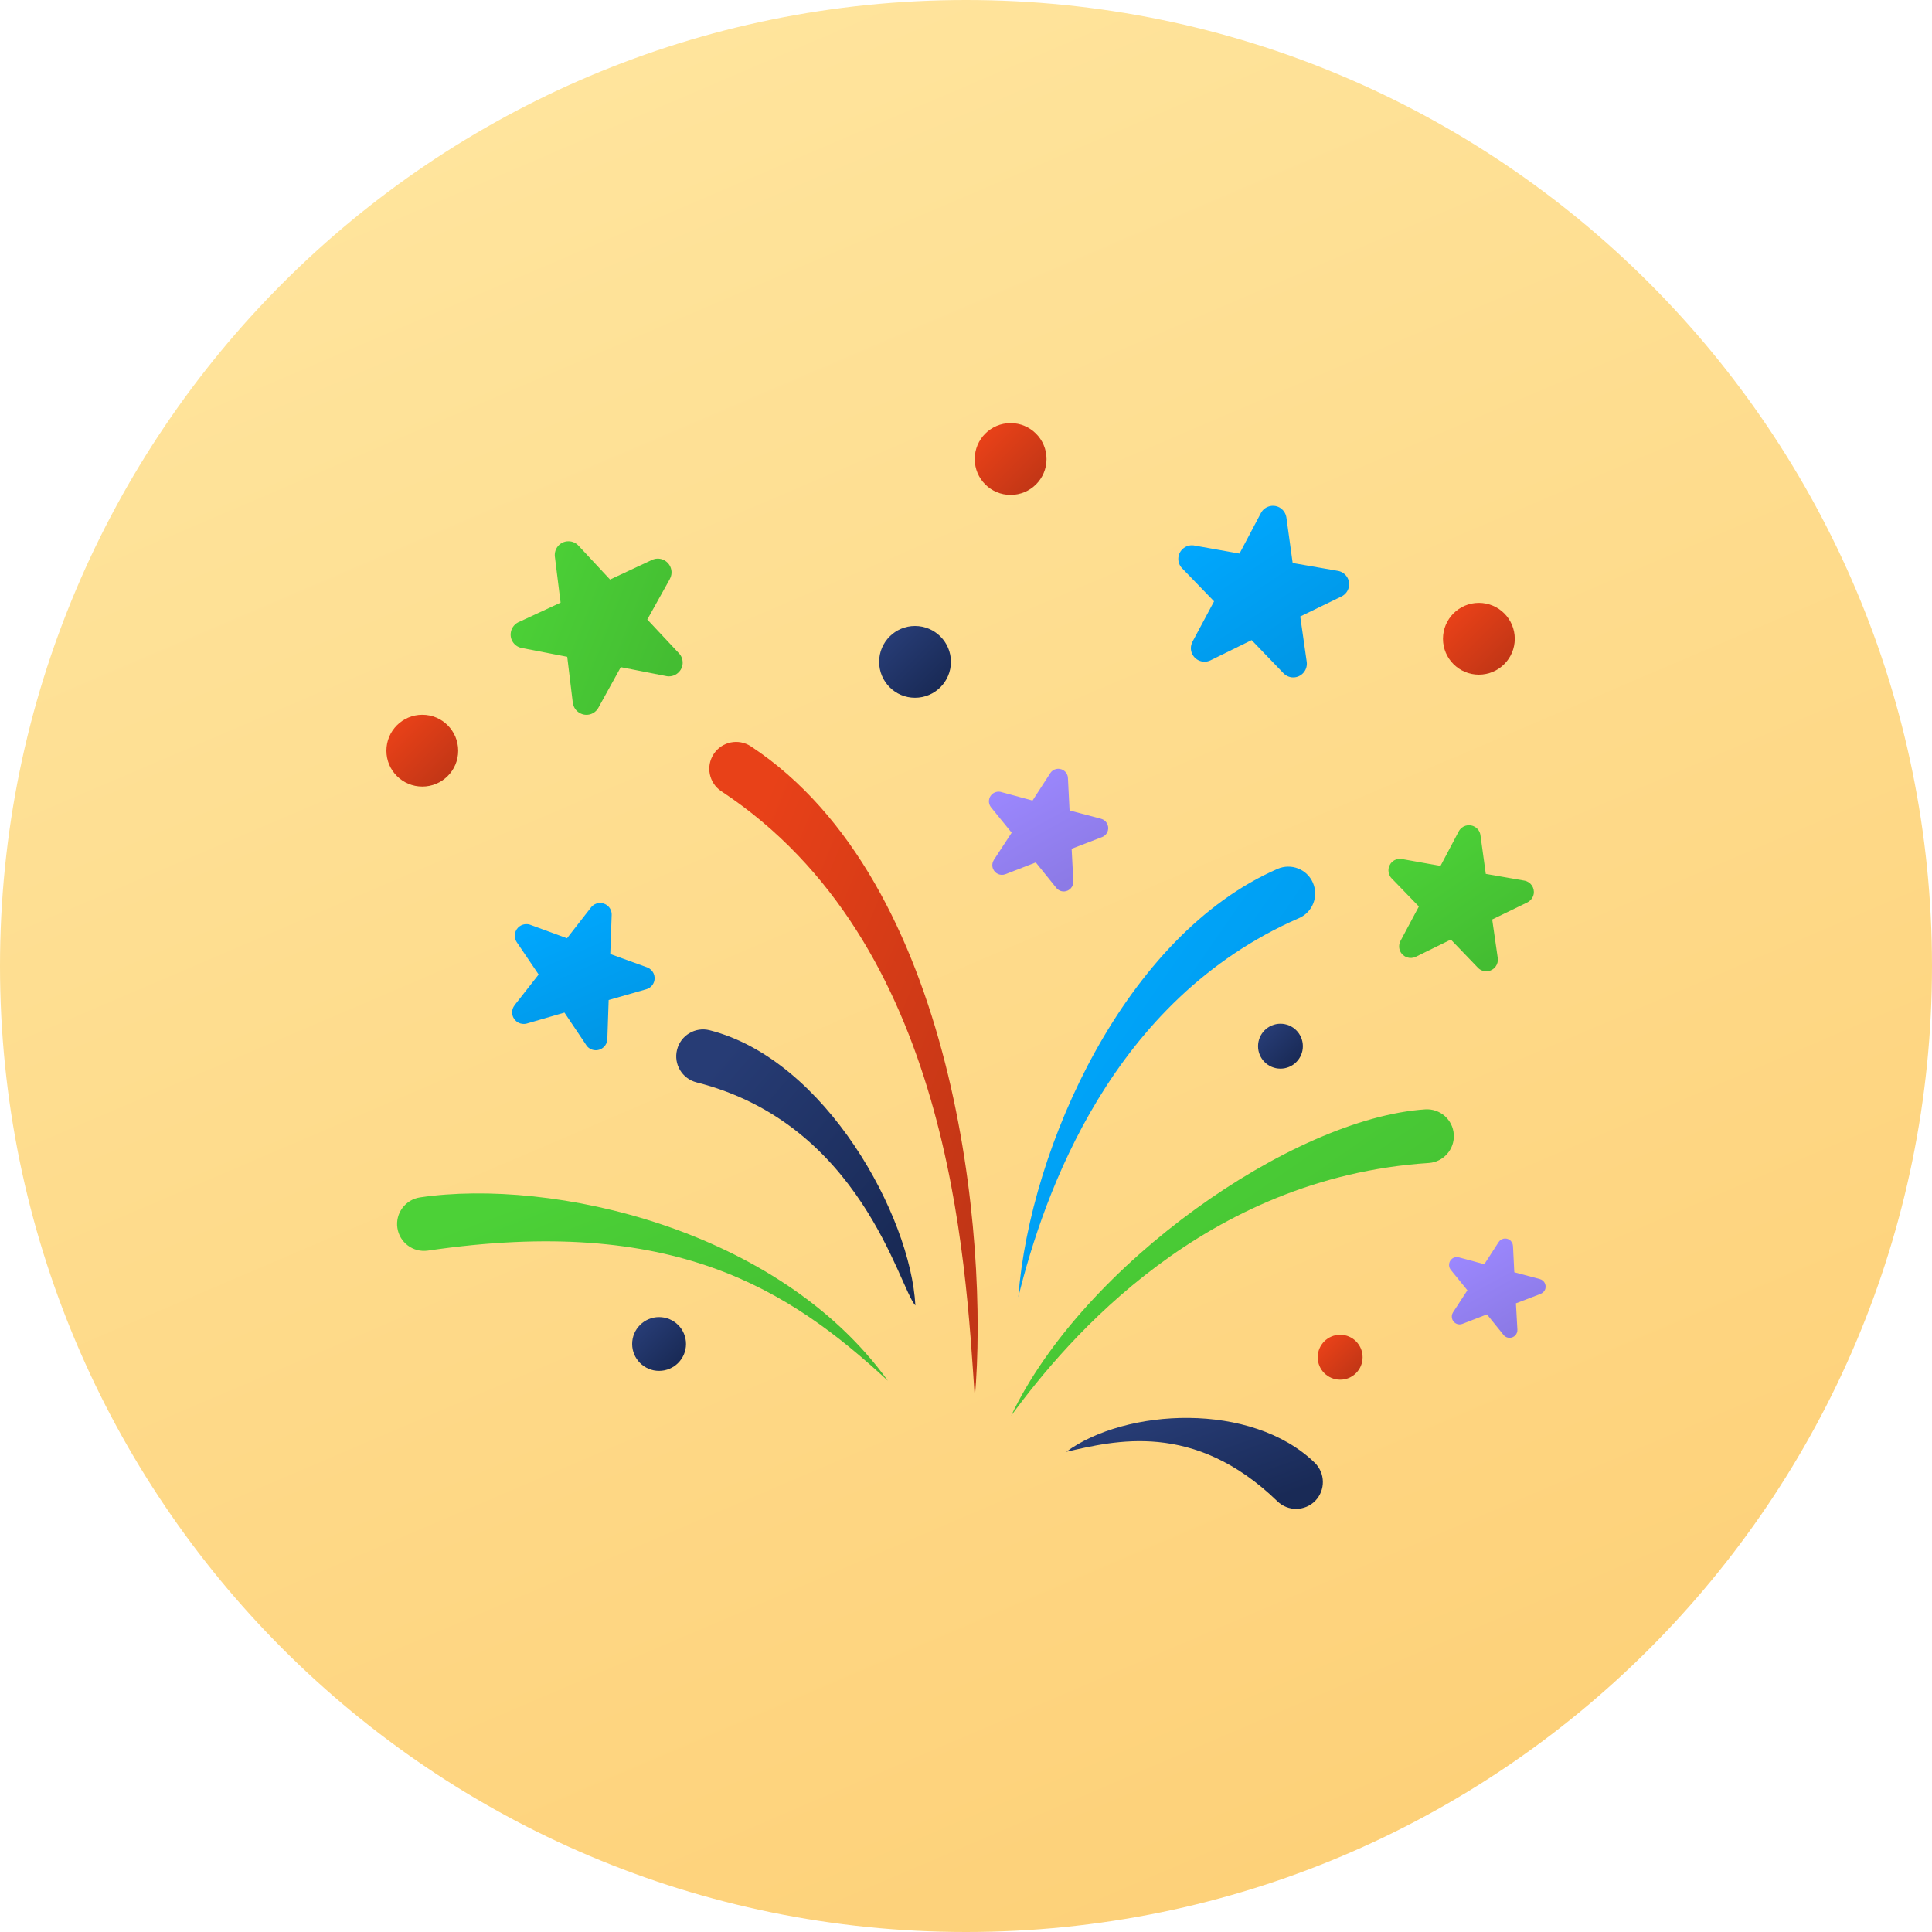 <?xml version="1.0" encoding="UTF-8"?>
<!DOCTYPE svg PUBLIC "-//W3C//DTD SVG 1.1//EN" "http://www.w3.org/Graphics/SVG/1.1/DTD/svg11.dtd">
<!-- Creator: CorelDRAW -->
<svg xmlns="http://www.w3.org/2000/svg" xml:space="preserve" width="250px" height="250px" version="1.1" style="shape-rendering:geometricPrecision; text-rendering:geometricPrecision; image-rendering:optimizeQuality; fill-rule:evenodd; clip-rule:evenodd"
viewBox="0 0 250 250"
 xmlns:xlink="http://www.w3.org/1999/xlink"
 xmlns:xodm="http://www.corel.com/coreldraw/odm/2003">
 <defs>
  <style type="text/css">
   <![CDATA[
    .fil0 {fill:url(#id0)}
    .fil15 {fill:url(#id1)}
    .fil13 {fill:url(#id2)}
    .fil12 {fill:url(#id3)}
    .fil14 {fill:url(#id4)}
    .fil8 {fill:url(#id5)}
    .fil19 {fill:url(#id6)}
    .fil10 {fill:url(#id7)}
    .fil18 {fill:url(#id8)}
    .fil17 {fill:url(#id9)}
    .fil16 {fill:url(#id10)}
    .fil2 {fill:url(#id11)}
    .fil9 {fill:url(#id12)}
    .fil11 {fill:url(#id13)}
    .fil4 {fill:url(#id14)}
    .fil1 {fill:url(#id15)}
    .fil6 {fill:url(#id16)}
    .fil5 {fill:url(#id17)}
    .fil7 {fill:url(#id18)}
    .fil3 {fill:url(#id19)}
   ]]>
  </style>
  <linearGradient id="id0" gradientUnits="userSpaceOnUse" x1="45.27" y1="-61.54" x2="204.73" y2="311.54">
   <stop offset="0" style="stop-opacity:1; stop-color:#FFEAA7"/>
   <stop offset="1" style="stop-opacity:1; stop-color:#FDCB6E"/>
  </linearGradient>
  <linearGradient id="id1" gradientUnits="userSpaceOnUse" x1="77.43" y1="151.59" x2="88.85" y2="181.51">
   <stop offset="0" style="stop-opacity:1; stop-color:#4CD137"/>
   <stop offset="1" style="stop-opacity:1; stop-color:#44BD32"/>
  </linearGradient>
  <linearGradient id="id2" gradientUnits="userSpaceOnUse" x1="82.82" y1="171.45" x2="87.75" y2="176.37">
   <stop offset="0" style="stop-opacity:1; stop-color:#273C75"/>
   <stop offset="1" style="stop-opacity:1; stop-color:#192A56"/>
  </linearGradient>
  <linearGradient id="id3" gradientUnits="userSpaceOnUse" xlink:href="#id2" x1="163.64" y1="133.32" x2="167.74" y2="137.43">
  </linearGradient>
  <linearGradient id="id4" gradientUnits="userSpaceOnUse" x1="88.11" y1="129.82" x2="130.18" y2="147.04">
   <stop offset="0" style="stop-opacity:1; stop-color:#E84118"/>
   <stop offset="1" style="stop-opacity:1; stop-color:#C23616"/>
  </linearGradient>
  <linearGradient id="id5" gradientUnits="userSpaceOnUse" xlink:href="#id2" x1="115.12" y1="82.36" x2="121.69" y2="88.93">
  </linearGradient>
  <linearGradient id="id6" gradientUnits="userSpaceOnUse" xlink:href="#id2" x1="90.47" y1="140.24" x2="115.48" y2="161.9">
  </linearGradient>
  <linearGradient id="id7" gradientUnits="userSpaceOnUse" xlink:href="#id4" x1="51.36" y1="93.85" x2="57.93" y2="100.42">
  </linearGradient>
  <linearGradient id="id8" gradientUnits="userSpaceOnUse" xlink:href="#id2" x1="151.96" y1="181.97" x2="157.2" y2="196.76">
  </linearGradient>
  <linearGradient id="id9" gradientUnits="userSpaceOnUse" xlink:href="#id1" x1="146.36" y1="144.41" x2="172.61" y2="182.33">
  </linearGradient>
  <linearGradient id="id10" gradientUnits="userSpaceOnUse" x1="132.57" y1="127.29" x2="169.38" y2="152.69">
   <stop offset="0" style="stop-opacity:1; stop-color:#00A8FF"/>
   <stop offset="1" style="stop-opacity:1; stop-color:#0097E6"/>
  </linearGradient>
  <linearGradient id="id11" gradientUnits="userSpaceOnUse" xlink:href="#id4" x1="127.49" y1="56.11" x2="134.06" y2="62.68">
  </linearGradient>
  <linearGradient id="id12" gradientUnits="userSpaceOnUse" xlink:href="#id4" x1="188.08" y1="79.37" x2="194.65" y2="85.94">
  </linearGradient>
  <linearGradient id="id13" gradientUnits="userSpaceOnUse" xlink:href="#id4" x1="171.36" y1="173.57" x2="175.47" y2="177.68">
  </linearGradient>
  <linearGradient id="id14" gradientUnits="userSpaceOnUse" xlink:href="#id10" x1="71.28" y1="116.99" x2="78.81" y2="134.06">
  </linearGradient>
  <linearGradient id="id15" gradientUnits="userSpaceOnUse" xlink:href="#id10" x1="157.06" y1="66.94" x2="169.25" y2="85.15">
  </linearGradient>
  <linearGradient id="id16" gradientUnits="userSpaceOnUse" x1="190.4" y1="160.74" x2="196.47" y2="171.77">
   <stop offset="0" style="stop-opacity:1; stop-color:#9C88FF"/>
   <stop offset="1" style="stop-opacity:1; stop-color:#8C7AE6"/>
  </linearGradient>
  <linearGradient id="id17" gradientUnits="userSpaceOnUse" xlink:href="#id1" x1="183.57" y1="108.05" x2="193.95" y2="123.56">
  </linearGradient>
  <linearGradient id="id18" gradientUnits="userSpaceOnUse" xlink:href="#id1" x1="67.08" y1="76.02" x2="87.7" y2="84.03">
  </linearGradient>
  <linearGradient id="id19" gradientUnits="userSpaceOnUse" xlink:href="#id16" x1="131.55" y1="100.06" x2="139.04" y2="113.69">
  </linearGradient>
 </defs>
 <g id="Слой_x0020_1">
  <g id="_2653694125136">
   <path class="fil0" d="M125 0c69.04,0 125,55.96 125,125 0,69.04 -55.96,125 -125,125 -69.04,0 -125,-55.96 -125,-125 0,-69.04 55.96,-125 125,-125z"/>
   <path class="fil1" d="M166.46 66.97l0.81 5.88 5.86 1.02c0.95,0.17 1.59,1.08 1.42,2.03 -0.1,0.58 -0.47,1.04 -0.96,1.28l0 0 -5.34 2.59 0.84 5.88c0.13,0.96 -0.54,1.85 -1.5,1.99 -0.63,0.09 -1.22,-0.17 -1.6,-0.62l-4.03 -4.19 -5.33 2.62c-0.87,0.42 -1.92,0.06 -2.35,-0.81 -0.26,-0.52 -0.23,-1.11 0.03,-1.59l-0.01 0 2.8 -5.24 -4.13 -4.27c-0.68,-0.69 -0.66,-1.81 0.04,-2.48 0.45,-0.45 1.08,-0.59 1.65,-0.45l5.73 1.02 2.77 -5.24c0.45,-0.86 1.52,-1.19 2.38,-0.74 0.52,0.28 0.84,0.78 0.92,1.32z"/>
   <path class="fil2" d="M130.77 54.75c2.57,0 4.65,2.08 4.65,4.65 0,2.57 -2.08,4.64 -4.65,4.64 -2.56,0 -4.64,-2.07 -4.64,-4.64 0,-2.57 2.08,-4.65 4.64,-4.65z"/>
   <path class="fil3" d="M138.19 100.66l0.21 4.21 4.08 1.08c0.66,0.18 1.06,0.87 0.88,1.53 -0.11,0.4 -0.4,0.7 -0.76,0.84l0 0 -3.93 1.51 0.22 4.2c0.04,0.69 -0.49,1.28 -1.18,1.32 -0.45,0.02 -0.85,-0.2 -1.09,-0.54l-2.59 -3.21 -3.93 1.52c-0.64,0.25 -1.36,-0.07 -1.61,-0.72 -0.15,-0.38 -0.09,-0.8 0.12,-1.12l-0.01 0 2.31 -3.53 -2.66 -3.27c-0.44,-0.54 -0.36,-1.32 0.18,-1.76 0.35,-0.28 0.81,-0.35 1.2,-0.21l3.98 1.08 2.29 -3.54c0.37,-0.58 1.14,-0.75 1.72,-0.37 0.35,0.22 0.55,0.6 0.57,0.98z"/>
   <path class="fil4" d="M79.15 118.4l-0.18 5.05 4.75 1.72c0.78,0.28 1.18,1.14 0.9,1.91 -0.17,0.47 -0.55,0.8 -1,0.93l0 0 -4.86 1.39 -0.17 5.05c-0.02,0.83 -0.72,1.48 -1.55,1.45 -0.53,-0.02 -1,-0.32 -1.24,-0.76l-2.76 -4.11 -4.86 1.41c-0.79,0.23 -1.62,-0.23 -1.85,-1.02 -0.14,-0.48 -0.03,-0.97 0.26,-1.34l-0.01 0 3.12 -3.98 -2.83 -4.18c-0.46,-0.69 -0.28,-1.62 0.4,-2.08 0.45,-0.3 1,-0.33 1.46,-0.13l4.64 1.7 3.11 -3.99c0.5,-0.65 1.44,-0.77 2.09,-0.26 0.4,0.3 0.6,0.77 0.58,1.24z"/>
   <path class="fil5" d="M191.57 108.08l0.69 5 4.98 0.87c0.82,0.14 1.36,0.92 1.22,1.73 -0.09,0.49 -0.41,0.88 -0.82,1.09l0 0 -4.55 2.21 0.72 5c0.11,0.82 -0.46,1.58 -1.28,1.69 -0.53,0.08 -1.04,-0.14 -1.36,-0.52l-3.43 -3.57 -4.54 2.23c-0.74,0.36 -1.64,0.05 -2,-0.69 -0.22,-0.44 -0.19,-0.95 0.02,-1.36l0 0 2.38 -4.46 -3.51 -3.63c-0.58,-0.59 -0.57,-1.54 0.03,-2.12 0.38,-0.37 0.92,-0.49 1.41,-0.37l4.87 0.87 2.36 -4.47c0.39,-0.73 1.29,-1.01 2.02,-0.62 0.45,0.23 0.73,0.65 0.79,1.12z"/>
   <path class="fil6" d="M195.78 161.23l0.17 3.4 3.3 0.88c0.54,0.14 0.86,0.7 0.72,1.24 -0.09,0.32 -0.33,0.56 -0.62,0.68l0 0 -3.19 1.22 0.19 3.4c0.03,0.56 -0.4,1.04 -0.96,1.06 -0.36,0.02 -0.69,-0.15 -0.88,-0.43l-2.1 -2.6 -3.18 1.23c-0.52,0.2 -1.1,-0.06 -1.3,-0.58 -0.12,-0.31 -0.08,-0.65 0.09,-0.91l0 0 1.86 -2.86 -2.15 -2.64c-0.35,-0.44 -0.28,-1.07 0.15,-1.43 0.28,-0.23 0.65,-0.28 0.97,-0.17l3.22 0.87 1.85 -2.86c0.3,-0.47 0.93,-0.61 1.4,-0.3 0.28,0.18 0.44,0.48 0.46,0.8z"/>
   <path class="fil7" d="M74.86 70.61l4.08 4.38 5.43 -2.54c0.89,-0.41 1.94,-0.03 2.36,0.86 0.25,0.54 0.21,1.13 -0.06,1.61l0.01 0 -2.92 5.24 4.1 4.38c0.67,0.71 0.63,1.84 -0.09,2.5 -0.47,0.44 -1.11,0.57 -1.68,0.42l-5.76 -1.13 -2.9 5.25c-0.47,0.86 -1.55,1.17 -2.4,0.69 -0.52,-0.28 -0.84,-0.79 -0.9,-1.33l-0.01 0 -0.72 -5.95 -5.88 -1.14c-0.97,-0.18 -1.6,-1.11 -1.41,-2.08 0.12,-0.62 0.56,-1.11 1.11,-1.32l5.32 -2.47 -0.74 -5.95c-0.12,-0.97 0.57,-1.86 1.54,-1.98 0.59,-0.07 1.15,0.15 1.52,0.56z"/>
   <path class="fil8" d="M118.4 81c2.57,0 4.65,2.08 4.65,4.64 0,2.57 -2.08,4.65 -4.65,4.65 -2.56,0 -4.64,-2.08 -4.64,-4.65 0,-2.56 2.08,-4.64 4.64,-4.64z"/>
   <path class="fil9" d="M191.36 78.01c2.57,0 4.65,2.08 4.65,4.65 0,2.56 -2.08,4.64 -4.65,4.64 -2.56,0 -4.64,-2.08 -4.64,-4.64 0,-2.57 2.08,-4.65 4.64,-4.65z"/>
   <path class="fil10" d="M54.65 92.49c2.56,0 4.64,2.08 4.64,4.65 0,2.57 -2.08,4.64 -4.64,4.64 -2.57,0 -4.65,-2.07 -4.65,-4.64 0,-2.57 2.08,-4.65 4.65,-4.65z"/>
   <path class="fil11" d="M173.42 172.72c1.6,0 2.9,1.3 2.9,2.91 0,1.6 -1.3,2.9 -2.9,2.9 -1.61,0 -2.91,-1.3 -2.91,-2.9 0,-1.61 1.3,-2.91 2.91,-2.91z"/>
   <path class="fil12" d="M165.69 132.47c1.6,0 2.9,1.3 2.9,2.91 0,1.6 -1.3,2.9 -2.9,2.9 -1.6,0 -2.9,-1.3 -2.9,-2.9 0,-1.61 1.3,-2.91 2.9,-2.91z"/>
   <path class="fil13" d="M85.28 170.43c1.93,0 3.49,1.56 3.49,3.48 0,1.92 -1.56,3.48 -3.49,3.48 -1.92,0 -3.48,-1.56 -3.48,-3.48 0,-1.92 1.56,-3.48 3.48,-3.48z"/>
   <path class="fil14" d="M93.33 102.38c-1.59,-1.06 -2.03,-3.22 -0.97,-4.82 1.05,-1.6 3.21,-2.04 4.81,-0.98 26.56,17.53 30.8,63.69 28.97,84.28 -1.23,-18.09 -3.1,-58.88 -32.81,-78.48z"/>
   <path class="fil15" d="M55.36 161.83c-1.9,0.27 -3.66,-1.04 -3.94,-2.94 -0.28,-1.9 1.04,-3.67 2.94,-3.95 17.07,-2.51 46.31,4 60.53,23.73 -12.81,-11.84 -27.74,-21.52 -59.53,-16.84z"/>
   <path class="fil16" d="M131.77 167.84c1.5,-19.47 13.89,-46.85 33.55,-55.41 1.76,-0.76 3.81,0.04 4.57,1.8 0.77,1.76 -0.04,3.81 -1.79,4.57 -24.25,10.56 -33.02,35.63 -36.33,49.04z"/>
   <path class="fil17" d="M130.84 183.2c9.33,-19.63 36.48,-38.52 53.59,-39.65 1.92,-0.12 3.57,1.33 3.69,3.25 0.12,1.92 -1.34,3.57 -3.25,3.69 -28.96,1.91 -46.65,22.63 -54.03,32.71z"/>
   <path class="fil18" d="M137.97 187.86c7.67,-5.63 23.96,-6.53 32.16,1.42 1.37,1.34 1.4,3.54 0.07,4.92 -1.34,1.37 -3.54,1.4 -4.91,0.06 -10.83,-10.49 -21.14,-7.8 -27.32,-6.4z"/>
   <path class="fil19" d="M90.14 140.06c-1.87,-0.47 -3,-2.36 -2.53,-4.22 0.46,-1.86 2.35,-3 4.21,-2.53 15.01,3.8 26.04,24.07 26.63,35.62 -2.15,-2.38 -7.01,-23.48 -28.31,-28.87z"/>
  </g>
 </g>
</svg>
